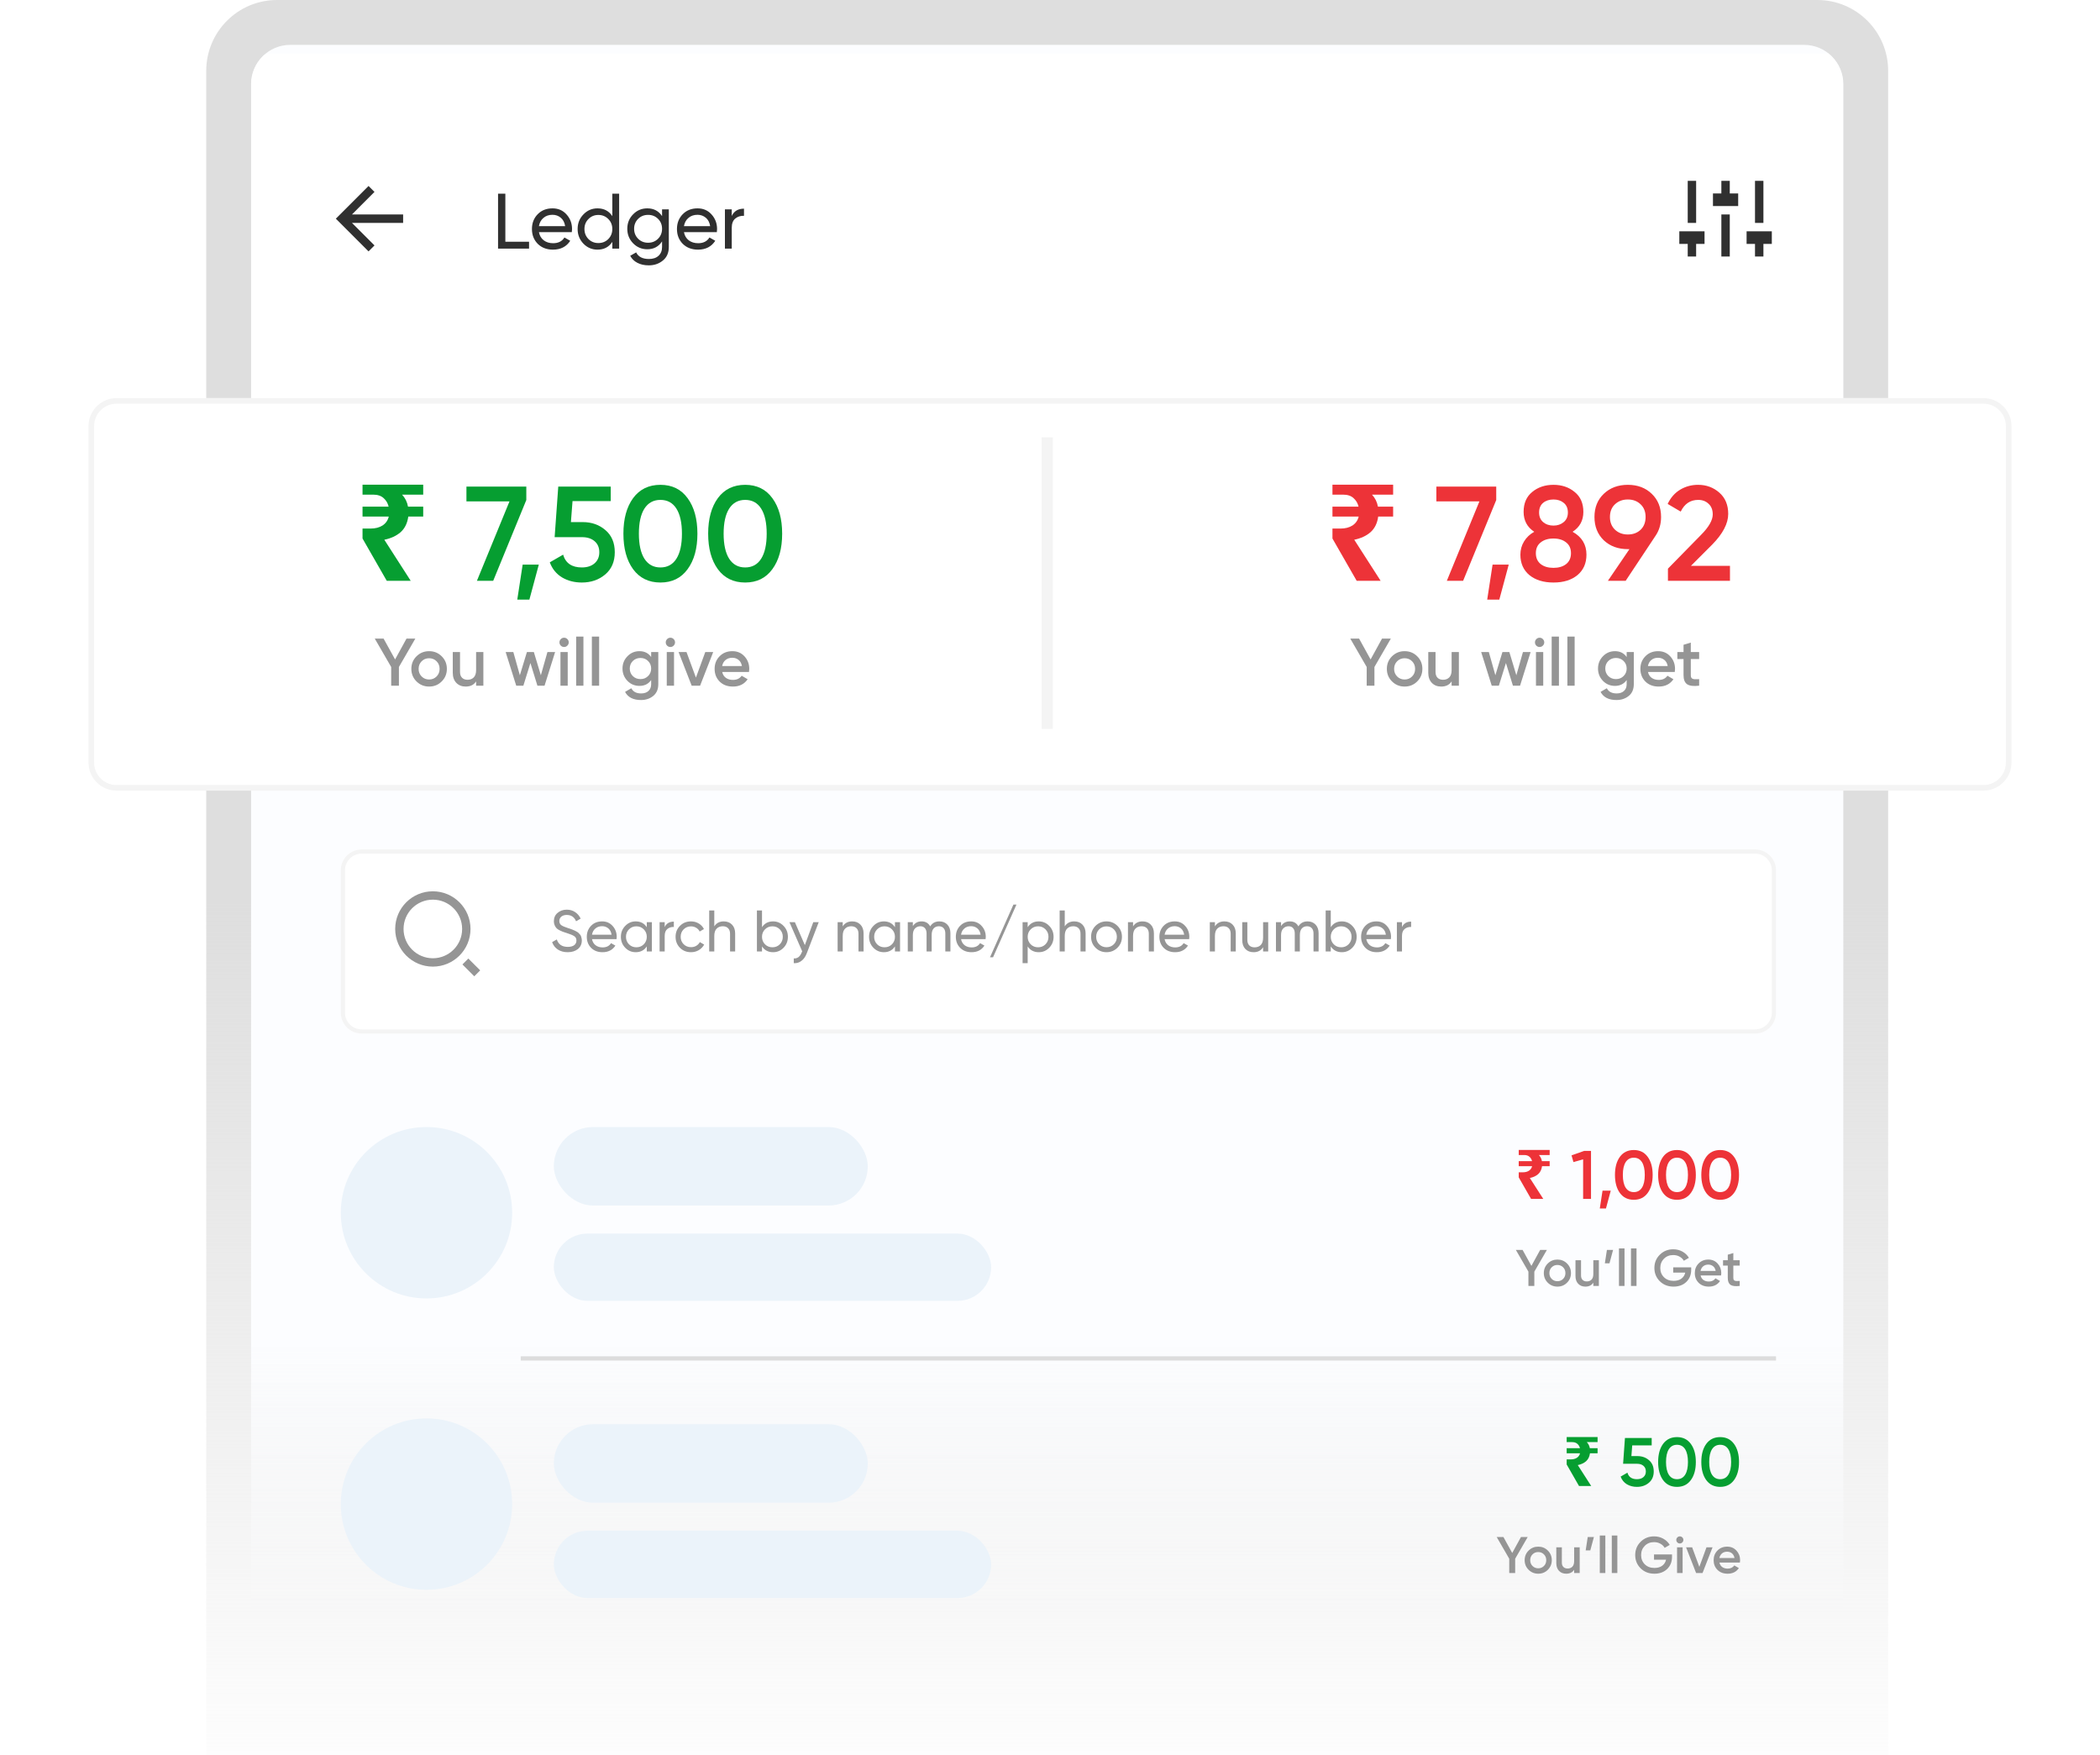 <svg width="365" height="305" viewBox="0 0 365 305" fill="none" xmlns="http://www.w3.org/2000/svg">
<path d="M35.847 12.309C35.847 5.511 41.358 0 48.155 0H315.87C322.668 0 328.179 5.511 328.179 12.309V305H35.847V12.309Z" fill="url(#paint0_linear_2954_1239)"/>
<g clip-path="url(#clip0_2954_1239)">
<path d="M43.642 14.617C43.642 10.849 46.696 7.795 50.463 7.795H313.562C317.33 7.795 320.383 10.849 320.383 14.617V280.639H43.642V14.617Z" fill="url(#paint1_linear_2954_1239)"/>
<g filter="url(#filter0_d_2954_1239)">
<path d="M59.233 149.802C59.233 147.794 60.861 146.166 62.87 146.166H305.054C307.062 146.166 308.69 147.794 308.69 149.802V174.53C308.69 176.538 307.062 178.166 305.054 178.166H62.87C60.861 178.166 59.233 176.538 59.233 174.53V149.802Z" fill="white"/>
<path d="M59.597 149.802C59.597 147.995 61.062 146.53 62.87 146.53H305.054C306.861 146.53 308.327 147.995 308.327 149.802V174.53C308.327 176.337 306.861 177.803 305.054 177.803H62.87C61.062 177.803 59.597 176.337 59.597 174.53V149.802Z" stroke="#F4F4F4" stroke-width="0.727"/>
</g>
<path d="M98.662 165.48C97.997 165.48 97.427 165.324 96.951 165.012C96.483 164.7 96.154 164.272 95.964 163.729L96.778 163.261C97.057 164.123 97.691 164.554 98.682 164.554C99.171 164.554 99.544 164.455 99.802 164.258C100.06 164.055 100.189 163.787 100.189 163.454C100.189 163.115 100.06 162.86 99.802 162.69C99.544 162.521 99.113 162.341 98.509 162.151C98.211 162.056 97.983 161.981 97.827 161.927C97.671 161.866 97.474 161.777 97.237 161.662C97.006 161.54 96.833 161.418 96.717 161.295C96.602 161.167 96.497 161 96.402 160.797C96.313 160.593 96.269 160.362 96.269 160.104C96.269 159.487 96.487 158.998 96.921 158.638C97.355 158.271 97.885 158.088 98.509 158.088C99.073 158.088 99.561 158.231 99.975 158.516C100.396 158.801 100.712 159.178 100.922 159.646L100.128 160.104C99.823 159.371 99.283 159.005 98.509 159.005C98.122 159.005 97.81 159.1 97.573 159.29C97.335 159.48 97.216 159.738 97.216 160.063C97.216 160.376 97.328 160.613 97.552 160.776C97.776 160.939 98.163 161.109 98.713 161.285C98.91 161.346 99.049 161.391 99.13 161.418C99.212 161.445 99.337 161.492 99.507 161.56C99.684 161.628 99.813 161.682 99.894 161.723C99.975 161.764 100.084 161.822 100.22 161.896C100.362 161.971 100.468 162.042 100.536 162.11C100.603 162.178 100.681 162.263 100.77 162.365C100.865 162.46 100.933 162.558 100.973 162.66C101.014 162.762 101.048 162.88 101.075 163.016C101.109 163.145 101.126 163.284 101.126 163.434C101.126 164.058 100.899 164.557 100.444 164.93C99.989 165.297 99.395 165.48 98.662 165.48ZM102.896 163.21C102.984 163.664 103.191 164.017 103.517 164.269C103.85 164.52 104.257 164.645 104.739 164.645C105.411 164.645 105.9 164.398 106.205 163.902L106.959 164.33C106.463 165.097 105.717 165.48 104.719 165.48C103.911 165.48 103.252 165.229 102.743 164.727C102.241 164.218 101.99 163.576 101.99 162.802C101.99 162.035 102.238 161.397 102.733 160.888C103.229 160.379 103.87 160.125 104.658 160.125C105.404 160.125 106.012 160.389 106.48 160.919C106.955 161.441 107.193 162.073 107.193 162.813C107.193 162.942 107.183 163.074 107.162 163.21H102.896ZM104.658 160.959C104.182 160.959 103.789 161.095 103.476 161.367C103.164 161.632 102.971 161.988 102.896 162.436H106.297C106.222 161.954 106.032 161.587 105.727 161.336C105.421 161.085 105.065 160.959 104.658 160.959ZM112.417 160.257H113.302V165.348H112.417V164.472C111.975 165.144 111.334 165.48 110.492 165.48C109.779 165.48 109.172 165.222 108.67 164.706C108.167 164.184 107.916 163.549 107.916 162.802C107.916 162.056 108.167 161.424 108.67 160.909C109.172 160.386 109.779 160.125 110.492 160.125C111.334 160.125 111.975 160.461 112.417 161.133V160.257ZM110.604 164.625C111.12 164.625 111.551 164.452 111.897 164.106C112.243 163.753 112.417 163.318 112.417 162.802C112.417 162.287 112.243 161.856 111.897 161.509C111.551 161.156 111.12 160.98 110.604 160.98C110.095 160.98 109.667 161.156 109.321 161.509C108.975 161.856 108.802 162.287 108.802 162.802C108.802 163.318 108.975 163.753 109.321 164.106C109.667 164.452 110.095 164.625 110.604 164.625ZM115.53 161.112C115.822 160.481 116.352 160.165 117.119 160.165V161.092C116.684 161.071 116.311 161.187 115.999 161.438C115.686 161.689 115.53 162.093 115.53 162.65V165.348H114.644V160.257H115.53V161.112ZM120.1 165.48C119.333 165.48 118.695 165.226 118.186 164.717C117.676 164.201 117.422 163.563 117.422 162.802C117.422 162.042 117.676 161.408 118.186 160.898C118.695 160.383 119.333 160.125 120.1 160.125C120.602 160.125 121.053 160.247 121.454 160.491C121.854 160.729 122.153 161.051 122.35 161.458L121.607 161.886C121.478 161.615 121.277 161.397 121.006 161.234C120.741 161.071 120.439 160.99 120.1 160.99C119.591 160.99 119.163 161.163 118.817 161.509C118.477 161.856 118.308 162.287 118.308 162.802C118.308 163.312 118.477 163.739 118.817 164.085C119.163 164.432 119.591 164.605 120.1 164.605C120.439 164.605 120.745 164.527 121.016 164.37C121.288 164.208 121.495 163.99 121.637 163.719L122.391 164.157C122.173 164.557 121.861 164.88 121.454 165.124C121.047 165.361 120.595 165.48 120.1 165.48ZM125.801 160.125C126.398 160.125 126.876 160.315 127.236 160.695C127.596 161.068 127.776 161.577 127.776 162.222V165.348H126.89V162.273C126.89 161.859 126.778 161.54 126.554 161.316C126.33 161.085 126.021 160.97 125.627 160.97C125.186 160.97 124.83 161.109 124.558 161.387C124.287 161.659 124.151 162.08 124.151 162.65V165.348H123.265V158.221H124.151V160.99C124.511 160.413 125.061 160.125 125.801 160.125ZM134.368 160.125C135.081 160.125 135.688 160.386 136.191 160.909C136.693 161.424 136.944 162.056 136.944 162.802C136.944 163.549 136.693 164.184 136.191 164.706C135.688 165.222 135.081 165.48 134.368 165.48C133.526 165.48 132.885 165.144 132.444 164.472V165.348H131.558V158.221H132.444V161.133C132.885 160.461 133.526 160.125 134.368 160.125ZM134.256 164.625C134.765 164.625 135.193 164.452 135.539 164.106C135.885 163.753 136.058 163.318 136.058 162.802C136.058 162.287 135.885 161.856 135.539 161.509C135.193 161.156 134.765 160.98 134.256 160.98C133.74 160.98 133.309 161.156 132.963 161.509C132.617 161.856 132.444 162.287 132.444 162.802C132.444 163.318 132.617 163.753 132.963 164.106C133.309 164.452 133.74 164.625 134.256 164.625ZM141.356 160.257H142.303L140.226 165.664C140.008 166.241 139.703 166.678 139.309 166.977C138.922 167.282 138.474 167.418 137.965 167.384V166.56C138.59 166.607 139.048 166.261 139.34 165.521L139.431 165.328L137.212 160.257H138.159L139.89 164.248L141.356 160.257ZM148.123 160.125C148.721 160.125 149.199 160.315 149.559 160.695C149.919 161.068 150.099 161.577 150.099 162.222V165.348H149.213V162.273C149.213 161.859 149.101 161.54 148.877 161.316C148.653 161.085 148.344 160.97 147.95 160.97C147.509 160.97 147.153 161.109 146.881 161.387C146.61 161.659 146.474 162.08 146.474 162.65V165.348H145.588V160.257H146.474V160.99C146.834 160.413 147.383 160.125 148.123 160.125ZM155.55 160.257H156.436V165.348H155.55V164.472C155.109 165.144 154.468 165.48 153.626 165.48C152.913 165.48 152.306 165.222 151.804 164.706C151.301 164.184 151.05 163.549 151.05 162.802C151.05 162.056 151.301 161.424 151.804 160.909C152.306 160.386 152.913 160.125 153.626 160.125C154.468 160.125 155.109 160.461 155.55 161.133V160.257ZM153.738 164.625C154.254 164.625 154.685 164.452 155.031 164.106C155.377 163.753 155.55 163.318 155.55 162.802C155.55 162.287 155.377 161.856 155.031 161.509C154.685 161.156 154.254 160.98 153.738 160.98C153.229 160.98 152.801 161.156 152.455 161.509C152.109 161.856 151.936 162.287 151.936 162.802C151.936 163.318 152.109 163.753 152.455 164.106C152.801 164.452 153.229 164.625 153.738 164.625ZM163.277 160.125C163.847 160.125 164.308 160.311 164.661 160.685C165.014 161.051 165.191 161.55 165.191 162.181V165.348H164.305V162.212C164.305 161.818 164.203 161.513 164 161.295C163.796 161.078 163.524 160.97 163.185 160.97C162.805 160.97 162.499 161.099 162.269 161.357C162.045 161.608 161.933 161.995 161.933 162.517V165.348H161.047V162.212C161.047 161.818 160.948 161.513 160.752 161.295C160.561 161.078 160.3 160.97 159.968 160.97C159.594 160.97 159.282 161.099 159.031 161.357C158.786 161.615 158.664 162.001 158.664 162.517V165.348H157.778V160.257H158.664V160.939C159.01 160.396 159.516 160.125 160.181 160.125C160.867 160.125 161.366 160.413 161.678 160.99C162.031 160.413 162.564 160.125 163.277 160.125ZM167.04 163.21C167.128 163.664 167.335 164.017 167.661 164.269C167.994 164.52 168.401 164.645 168.883 164.645C169.555 164.645 170.044 164.398 170.349 163.902L171.103 164.33C170.607 165.097 169.861 165.48 168.863 165.48C168.055 165.48 167.397 165.229 166.887 164.727C166.385 164.218 166.134 163.576 166.134 162.802C166.134 162.035 166.382 161.397 166.877 160.888C167.373 160.379 168.014 160.125 168.802 160.125C169.548 160.125 170.156 160.389 170.624 160.919C171.099 161.441 171.337 162.073 171.337 162.813C171.337 162.942 171.327 163.074 171.306 163.21H167.04ZM168.802 160.959C168.327 160.959 167.933 161.095 167.621 161.367C167.308 161.632 167.115 161.988 167.04 162.436H170.441C170.366 161.954 170.176 161.587 169.871 161.336C169.565 161.085 169.209 160.959 168.802 160.959ZM172.6 166.366H172.07L176.143 157.202H176.672L172.6 166.366ZM180.545 160.125C181.257 160.125 181.865 160.386 182.367 160.909C182.87 161.424 183.121 162.056 183.121 162.802C183.121 163.549 182.87 164.184 182.367 164.706C181.865 165.222 181.257 165.48 180.545 165.48C179.703 165.48 179.062 165.144 178.62 164.472V167.384H177.735V160.257H178.62V161.133C179.062 160.461 179.703 160.125 180.545 160.125ZM180.433 164.625C180.942 164.625 181.369 164.452 181.716 164.106C182.062 163.753 182.235 163.318 182.235 162.802C182.235 162.287 182.062 161.856 181.716 161.509C181.369 161.156 180.942 160.98 180.433 160.98C179.917 160.98 179.486 161.156 179.14 161.509C178.793 161.856 178.62 162.287 178.62 162.802C178.62 163.318 178.793 163.753 179.14 164.106C179.486 164.452 179.917 164.625 180.433 164.625ZM186.713 160.125C187.31 160.125 187.789 160.315 188.149 160.695C188.508 161.068 188.688 161.577 188.688 162.222V165.348H187.803V162.273C187.803 161.859 187.691 161.54 187.467 161.316C187.243 161.085 186.934 160.97 186.54 160.97C186.099 160.97 185.742 161.109 185.471 161.387C185.199 161.659 185.064 162.08 185.064 162.65V165.348H184.178V158.221H185.064V160.99C185.423 160.413 185.973 160.125 186.713 160.125ZM194.222 164.706C193.699 165.222 193.064 165.48 192.318 165.48C191.571 165.48 190.936 165.222 190.414 164.706C189.898 164.191 189.64 163.556 189.64 162.802C189.64 162.049 189.898 161.414 190.414 160.898C190.936 160.383 191.571 160.125 192.318 160.125C193.064 160.125 193.699 160.383 194.222 160.898C194.744 161.414 195.006 162.049 195.006 162.802C195.006 163.556 194.744 164.191 194.222 164.706ZM192.318 164.615C192.827 164.615 193.254 164.442 193.601 164.096C193.947 163.749 194.12 163.318 194.12 162.802C194.12 162.287 193.947 161.856 193.601 161.509C193.254 161.163 192.827 160.99 192.318 160.99C191.815 160.99 191.391 161.163 191.045 161.509C190.699 161.856 190.526 162.287 190.526 162.802C190.526 163.318 190.699 163.749 191.045 164.096C191.391 164.442 191.815 164.615 192.318 164.615ZM198.585 160.125C199.183 160.125 199.661 160.315 200.021 160.695C200.381 161.068 200.561 161.577 200.561 162.222V165.348H199.675V162.273C199.675 161.859 199.563 161.54 199.339 161.316C199.115 161.085 198.806 160.97 198.412 160.97C197.971 160.97 197.615 161.109 197.343 161.387C197.072 161.659 196.936 162.08 196.936 162.65V165.348H196.05V160.257H196.936V160.99C197.296 160.413 197.845 160.125 198.585 160.125ZM202.418 163.21C202.507 163.664 202.714 164.017 203.039 164.269C203.372 164.52 203.779 164.645 204.261 164.645C204.933 164.645 205.422 164.398 205.727 163.902L206.481 164.33C205.985 165.097 205.239 165.48 204.241 165.48C203.433 165.48 202.775 165.229 202.266 164.727C201.763 164.218 201.512 163.576 201.512 162.802C201.512 162.035 201.76 161.397 202.255 160.888C202.751 160.379 203.392 160.125 204.18 160.125C204.927 160.125 205.534 160.389 206.002 160.919C206.478 161.441 206.715 162.073 206.715 162.813C206.715 162.942 206.705 163.074 206.685 163.21H202.418ZM204.18 160.959C203.705 160.959 203.311 161.095 202.999 161.367C202.686 161.632 202.493 161.988 202.418 162.436H205.819C205.744 161.954 205.554 161.587 205.249 161.336C204.943 161.085 204.587 160.959 204.18 160.959ZM212.814 160.125C213.412 160.125 213.89 160.315 214.25 160.695C214.61 161.068 214.789 161.577 214.789 162.222V165.348H213.904V162.273C213.904 161.859 213.792 161.54 213.568 161.316C213.344 161.085 213.035 160.97 212.641 160.97C212.2 160.97 211.843 161.109 211.572 161.387C211.3 161.659 211.165 162.08 211.165 162.65V165.348H210.279V160.257H211.165V160.99C211.524 160.413 212.074 160.125 212.814 160.125ZM219.539 160.257H220.425V165.348H219.539V164.615C219.179 165.192 218.629 165.48 217.889 165.48C217.292 165.48 216.813 165.294 216.454 164.92C216.094 164.54 215.914 164.028 215.914 163.383V160.257H216.8V163.332C216.8 163.746 216.912 164.068 217.136 164.299C217.36 164.523 217.669 164.635 218.062 164.635C218.504 164.635 218.86 164.499 219.132 164.228C219.403 163.95 219.539 163.525 219.539 162.955V160.257ZM227.272 160.125C227.842 160.125 228.303 160.311 228.656 160.685C229.009 161.051 229.186 161.55 229.186 162.181V165.348H228.3V162.212C228.3 161.818 228.198 161.513 227.994 161.295C227.791 161.078 227.519 160.97 227.18 160.97C226.8 160.97 226.494 161.099 226.264 161.357C226.04 161.608 225.928 161.995 225.928 162.517V165.348H225.042V162.212C225.042 161.818 224.943 161.513 224.746 161.295C224.556 161.078 224.295 160.97 223.962 160.97C223.589 160.97 223.277 161.099 223.026 161.357C222.781 161.615 222.659 162.001 222.659 162.517V165.348H221.773V160.257H222.659V160.939C223.005 160.396 223.511 160.125 224.176 160.125C224.862 160.125 225.361 160.413 225.673 160.99C226.026 160.413 226.559 160.125 227.272 160.125ZM233.224 160.125C233.937 160.125 234.544 160.386 235.047 160.909C235.549 161.424 235.8 162.056 235.8 162.802C235.8 163.549 235.549 164.184 235.047 164.706C234.544 165.222 233.937 165.48 233.224 165.48C232.383 165.48 231.741 165.144 231.3 164.472V165.348H230.414V158.221H231.3V161.133C231.741 160.461 232.383 160.125 233.224 160.125ZM233.112 164.625C233.621 164.625 234.049 164.452 234.395 164.106C234.741 163.753 234.914 163.318 234.914 162.802C234.914 162.287 234.741 161.856 234.395 161.509C234.049 161.156 233.621 160.98 233.112 160.98C232.596 160.98 232.165 161.156 231.819 161.509C231.473 161.856 231.3 162.287 231.3 162.802C231.3 163.318 231.473 163.753 231.819 164.106C232.165 164.452 232.596 164.625 233.112 164.625ZM237.478 163.21C237.567 163.664 237.774 164.017 238.099 164.269C238.432 164.52 238.839 164.645 239.321 164.645C239.993 164.645 240.482 164.398 240.787 163.902L241.541 164.33C241.045 165.097 240.299 165.48 239.301 165.48C238.493 165.48 237.835 165.229 237.326 164.727C236.823 164.218 236.572 163.576 236.572 162.802C236.572 162.035 236.82 161.397 237.315 160.888C237.811 160.379 238.452 160.125 239.24 160.125C239.986 160.125 240.594 160.389 241.062 160.919C241.538 161.441 241.775 162.073 241.775 162.813C241.775 162.942 241.765 163.074 241.745 163.21H237.478ZM239.24 160.959C238.765 160.959 238.371 161.095 238.059 161.367C237.746 161.632 237.553 161.988 237.478 162.436H240.879C240.804 161.954 240.614 161.587 240.309 161.336C240.003 161.085 239.647 160.959 239.24 160.959ZM243.679 161.112C243.971 160.481 244.501 160.165 245.268 160.165V161.092C244.833 161.071 244.46 161.187 244.148 161.438C243.835 161.689 243.679 162.093 243.679 162.65V165.348H242.793V160.257H243.679V161.112Z" fill="#959595"/>
<g clip-path="url(#clip1_2954_1239)">
<path d="M75.233 154.894C78.847 154.894 81.779 157.826 81.779 161.439C81.779 165.052 78.847 167.985 75.233 167.985C71.62 167.985 68.688 165.052 68.688 161.439C68.688 157.826 71.62 154.894 75.233 154.894ZM75.233 166.53C78.046 166.53 80.324 164.251 80.324 161.439C80.324 158.626 78.046 156.348 75.233 156.348C72.42 156.348 70.142 158.626 70.142 161.439C70.142 164.251 72.42 166.53 75.233 166.53ZM81.404 166.582L83.462 168.638L82.433 169.668L80.376 167.61L81.404 166.582Z" fill="#959595"/>
</g>
<circle cx="74.126" cy="261.392" r="14.893" fill="#EBF3FA"/>
<path d="M90.508 236.073H308.69" stroke="#DDDDDD" stroke-width="0.745"/>
<path d="M265.529 267.115L263.349 270.886V273.37H262.321V270.886L260.141 267.115H261.311L262.839 269.885L264.358 267.115H265.529ZM267.358 273.487C266.703 273.487 266.146 273.26 265.687 272.807C265.228 272.355 264.999 271.798 264.999 271.136C264.999 270.475 265.228 269.918 265.687 269.465C266.146 269.013 266.703 268.786 267.358 268.786C268.019 268.786 268.576 269.013 269.029 269.465C269.488 269.918 269.717 270.475 269.717 271.136C269.717 271.798 269.488 272.355 269.029 272.807C268.576 273.26 268.019 273.487 267.358 273.487ZM266.366 272.146C266.634 272.414 266.965 272.548 267.358 272.548C267.751 272.548 268.082 272.414 268.35 272.146C268.618 271.878 268.752 271.542 268.752 271.136C268.752 270.731 268.618 270.395 268.35 270.127C268.082 269.859 267.751 269.725 267.358 269.725C266.965 269.725 266.634 269.859 266.366 270.127C266.098 270.395 265.964 270.731 265.964 271.136C265.964 271.542 266.098 271.878 266.366 272.146ZM273.601 268.902H274.566V273.37H273.601V272.798C273.309 273.257 272.847 273.487 272.216 273.487C271.704 273.487 271.29 273.323 270.974 272.995C270.658 272.667 270.5 272.218 270.5 271.646V268.902H271.465V271.547C271.465 271.881 271.555 272.137 271.733 272.316C271.912 272.495 272.156 272.584 272.466 272.584C272.806 272.584 273.08 272.48 273.288 272.271C273.497 272.057 273.601 271.732 273.601 271.297V268.902ZM277.035 267.115L276.409 269.439H275.605L275.963 267.115H277.035ZM278.059 273.37V266.847H279.024V273.37H278.059ZM280.145 273.37V266.847H281.11V273.37H280.145ZM290.612 270.136V270.565C290.612 271.422 290.329 272.125 289.763 272.673C289.198 273.215 288.459 273.487 287.547 273.487C286.582 273.487 285.784 273.174 285.153 272.548C284.527 271.923 284.214 271.154 284.214 270.243C284.214 269.337 284.527 268.572 285.153 267.946C285.784 267.315 286.564 266.999 287.494 266.999C288.078 266.999 288.611 267.133 289.093 267.401C289.576 267.669 289.951 268.03 290.219 268.482L289.335 268.992C289.168 268.694 288.92 268.456 288.593 268.277C288.265 268.092 287.899 268 287.494 268C286.838 268 286.299 268.214 285.876 268.643C285.453 269.072 285.242 269.608 285.242 270.252C285.242 270.895 285.453 271.428 285.876 271.851C286.305 272.274 286.865 272.486 287.556 272.486C288.11 272.486 288.56 272.358 288.906 272.101C289.257 271.839 289.48 271.491 289.576 271.056H287.485V270.136H290.612ZM292.401 268.054C292.282 268.173 292.139 268.232 291.972 268.232C291.805 268.232 291.659 268.173 291.534 268.054C291.415 267.928 291.355 267.783 291.355 267.616C291.355 267.449 291.415 267.306 291.534 267.187C291.653 267.062 291.799 266.999 291.972 266.999C292.145 266.999 292.29 267.062 292.41 267.187C292.529 267.306 292.588 267.449 292.588 267.616C292.588 267.783 292.526 267.928 292.401 268.054ZM291.489 273.37V268.902H292.454V273.37H291.489ZM296.604 268.902H297.658L295.916 273.37H294.799L293.057 268.902H294.111L295.362 272.298L296.604 268.902ZM298.855 271.547C298.926 271.887 299.09 272.149 299.346 272.334C299.602 272.513 299.915 272.602 300.284 272.602C300.797 272.602 301.181 272.417 301.437 272.048L302.232 272.513C301.791 273.162 301.139 273.487 300.275 273.487C299.549 273.487 298.962 273.266 298.515 272.825C298.068 272.378 297.845 271.816 297.845 271.136C297.845 270.469 298.065 269.912 298.506 269.465C298.947 269.013 299.513 268.786 300.204 268.786C300.859 268.786 301.395 269.016 301.812 269.474C302.235 269.933 302.447 270.49 302.447 271.145C302.447 271.247 302.435 271.381 302.411 271.547H298.855ZM298.846 270.761H301.473C301.407 270.398 301.255 270.124 301.017 269.939C300.785 269.754 300.511 269.662 300.195 269.662C299.838 269.662 299.54 269.76 299.301 269.957C299.063 270.153 298.911 270.422 298.846 270.761Z" fill="#959595"/>
<path d="M274.447 258.243L272.302 254.502V253.621H273.017C273.438 253.621 273.791 253.529 274.077 253.347C274.363 253.156 274.546 252.894 274.625 252.56H272.302V251.679H274.613C274.542 251.377 274.395 251.127 274.173 250.928C273.95 250.721 273.64 250.618 273.243 250.618H272.302V249.737H277.675V250.618H275.805C276.083 250.92 276.258 251.274 276.329 251.679H277.675V252.56H276.353C276.273 253.148 276.047 253.609 275.674 253.942C275.3 254.268 274.82 254.49 274.232 254.61L276.567 258.243H274.447ZM284.601 253.049C285.395 253.049 286.066 253.287 286.614 253.764C287.162 254.232 287.436 254.884 287.436 255.718C287.436 256.552 287.154 257.207 286.59 257.683C286.027 258.16 285.336 258.398 284.517 258.398C283.858 258.398 283.274 258.247 282.766 257.946C282.258 257.636 281.896 257.191 281.682 256.611L282.861 255.932C283.084 256.687 283.636 257.064 284.517 257.064C284.986 257.064 285.359 256.945 285.637 256.706C285.923 256.46 286.066 256.131 286.066 255.718C286.066 255.305 285.927 254.979 285.649 254.741C285.371 254.502 285.002 254.383 284.541 254.383H282.111L282.432 249.903H287.079V251.19H283.695L283.552 253.049H284.601ZM293.883 257.219C293.311 258.005 292.509 258.398 291.477 258.398C290.444 258.398 289.638 258.005 289.058 257.219C288.486 256.432 288.2 255.384 288.2 254.073C288.2 252.763 288.486 251.714 289.058 250.928C289.638 250.142 290.444 249.748 291.477 249.748C292.509 249.748 293.311 250.142 293.883 250.928C294.463 251.714 294.753 252.763 294.753 254.073C294.753 255.384 294.463 256.432 293.883 257.219ZM291.477 257.064C292.096 257.064 292.569 256.806 292.894 256.289C293.22 255.773 293.383 255.034 293.383 254.073C293.383 253.112 293.22 252.374 292.894 251.857C292.569 251.341 292.096 251.083 291.477 251.083C290.865 251.083 290.392 251.341 290.059 251.857C289.733 252.374 289.57 253.112 289.57 254.073C289.57 255.034 289.733 255.773 290.059 256.289C290.392 256.806 290.865 257.064 291.477 257.064ZM301.388 257.219C300.816 258.005 300.014 258.398 298.981 258.398C297.949 258.398 297.143 258.005 296.563 257.219C295.991 256.432 295.705 255.384 295.705 254.073C295.705 252.763 295.991 251.714 296.563 250.928C297.143 250.142 297.949 249.748 298.981 249.748C300.014 249.748 300.816 250.142 301.388 250.928C301.968 251.714 302.258 252.763 302.258 254.073C302.258 255.384 301.968 256.432 301.388 257.219ZM298.981 257.064C299.601 257.064 300.073 256.806 300.399 256.289C300.725 255.773 300.888 255.034 300.888 254.073C300.888 253.112 300.725 252.374 300.399 251.857C300.073 251.341 299.601 251.083 298.981 251.083C298.37 251.083 297.897 251.341 297.564 251.857C297.238 252.374 297.075 253.112 297.075 254.073C297.075 255.034 297.238 255.773 297.564 256.289C297.897 256.806 298.37 257.064 298.981 257.064Z" fill="#069E31"/>
<circle cx="74.126" cy="210.755" r="14.893" fill="#EBF3FA"/>
<path d="M268.862 217.223L266.682 220.994V223.479H265.654V220.994L263.474 217.223H264.645L266.173 219.994L267.692 217.223H268.862ZM270.691 223.595C270.036 223.595 269.479 223.368 269.02 222.916C268.562 222.463 268.332 221.906 268.332 221.245C268.332 220.583 268.562 220.026 269.02 219.574C269.479 219.121 270.036 218.894 270.691 218.894C271.353 218.894 271.91 219.121 272.362 219.574C272.821 220.026 273.05 220.583 273.05 221.245C273.05 221.906 272.821 222.463 272.362 222.916C271.91 223.368 271.353 223.595 270.691 223.595ZM269.699 222.254C269.968 222.522 270.298 222.656 270.691 222.656C271.085 222.656 271.415 222.522 271.683 222.254C271.951 221.986 272.085 221.65 272.085 221.245C272.085 220.839 271.951 220.503 271.683 220.235C271.415 219.967 271.085 219.833 270.691 219.833C270.298 219.833 269.968 219.967 269.699 220.235C269.431 220.503 269.297 220.839 269.297 221.245C269.297 221.65 269.431 221.986 269.699 222.254ZM276.934 219.011H277.899V223.479H276.934V222.907C276.642 223.365 276.181 223.595 275.549 223.595C275.037 223.595 274.623 223.431 274.307 223.103C273.992 222.776 273.834 222.326 273.834 221.754V219.011H274.799V221.656C274.799 221.989 274.888 222.245 275.067 222.424C275.246 222.603 275.49 222.692 275.8 222.692C276.139 222.692 276.413 222.588 276.622 222.379C276.83 222.165 276.934 221.84 276.934 221.405V219.011ZM280.368 217.223L279.743 219.547H278.939L279.296 217.223H280.368ZM281.393 223.479V216.955H282.358V223.479H281.393ZM283.478 223.479V216.955H284.443V223.479H283.478ZM293.946 220.244V220.673C293.946 221.531 293.663 222.233 293.097 222.782C292.531 223.324 291.792 223.595 290.881 223.595C289.916 223.595 289.117 223.282 288.486 222.656C287.86 222.031 287.548 221.262 287.548 220.351C287.548 219.446 287.86 218.68 288.486 218.055C289.117 217.423 289.898 217.107 290.827 217.107C291.411 217.107 291.944 217.241 292.427 217.509C292.909 217.777 293.284 218.138 293.553 218.591L292.668 219.1C292.501 218.802 292.254 218.564 291.926 218.385C291.599 218.2 291.232 218.108 290.827 218.108C290.172 218.108 289.633 218.323 289.21 218.751C288.787 219.18 288.575 219.717 288.575 220.36C288.575 221.003 288.787 221.536 289.21 221.959C289.639 222.382 290.199 222.594 290.89 222.594C291.444 222.594 291.893 222.466 292.239 222.21C292.59 221.948 292.814 221.599 292.909 221.164H290.818V220.244H293.946ZM295.582 221.656C295.654 221.995 295.817 222.257 296.074 222.442C296.33 222.621 296.643 222.71 297.012 222.71C297.524 222.71 297.908 222.525 298.165 222.156L298.96 222.621C298.519 223.27 297.867 223.595 297.003 223.595C296.276 223.595 295.689 223.374 295.243 222.933C294.796 222.487 294.572 221.924 294.572 221.245C294.572 220.577 294.793 220.02 295.234 219.574C295.674 219.121 296.24 218.894 296.931 218.894C297.587 218.894 298.123 219.124 298.54 219.583C298.963 220.041 299.174 220.598 299.174 221.254C299.174 221.355 299.162 221.489 299.139 221.656H295.582ZM295.573 220.869H298.2C298.135 220.506 297.983 220.232 297.745 220.047C297.512 219.863 297.238 219.77 296.922 219.77C296.565 219.77 296.267 219.868 296.029 220.065C295.791 220.262 295.639 220.53 295.573 220.869ZM302.377 219.94H301.269V222.085C301.269 222.269 301.311 222.403 301.394 222.487C301.477 222.564 301.6 222.609 301.76 222.621C301.927 222.627 302.133 222.624 302.377 222.612V223.479C301.638 223.568 301.108 223.505 300.786 223.291C300.465 223.07 300.304 222.668 300.304 222.085V219.94H299.482V219.011H300.304V218.046L301.269 217.76V219.011H302.377V219.94Z" fill="#959595"/>
<path d="M266.116 208.352L263.971 204.61V203.729H264.686C265.107 203.729 265.461 203.637 265.746 203.455C266.032 203.264 266.215 203.002 266.295 202.668H263.971V201.787H266.283C266.211 201.485 266.064 201.235 265.842 201.036C265.619 200.83 265.31 200.726 264.912 200.726H263.971V199.845H269.345V200.726H267.474C267.752 201.028 267.927 201.382 267.998 201.787H269.345V202.668H268.022C267.943 203.256 267.716 203.717 267.343 204.05C266.97 204.376 266.489 204.599 265.901 204.718L268.237 208.352H266.116ZM275.341 200.012H276.532V208.352H275.162V201.477L273.482 201.954L273.148 200.786L275.341 200.012ZM279.964 206.922L279.13 210.02H278.058L278.535 206.922H279.964ZM286.379 207.327C285.807 208.113 285.005 208.506 283.972 208.506C282.939 208.506 282.133 208.113 281.553 207.327C280.982 206.541 280.696 205.492 280.696 204.182C280.696 202.871 280.982 201.822 281.553 201.036C282.133 200.25 282.939 199.857 283.972 199.857C285.005 199.857 285.807 200.25 286.379 201.036C286.959 201.822 287.248 202.871 287.248 204.182C287.248 205.492 286.959 206.541 286.379 207.327ZM283.972 207.172C284.592 207.172 285.064 206.914 285.39 206.398C285.715 205.881 285.878 205.143 285.878 204.182C285.878 203.22 285.715 202.482 285.39 201.965C285.064 201.449 284.592 201.191 283.972 201.191C283.36 201.191 282.888 201.449 282.554 201.965C282.229 202.482 282.066 203.22 282.066 204.182C282.066 205.143 282.229 205.881 282.554 206.398C282.888 206.914 283.36 207.172 283.972 207.172ZM293.883 207.327C293.311 208.113 292.509 208.506 291.477 208.506C290.444 208.506 289.638 208.113 289.058 207.327C288.486 206.541 288.2 205.492 288.2 204.182C288.2 202.871 288.486 201.822 289.058 201.036C289.638 200.25 290.444 199.857 291.477 199.857C292.509 199.857 293.311 200.25 293.883 201.036C294.463 201.822 294.753 202.871 294.753 204.182C294.753 205.492 294.463 206.541 293.883 207.327ZM291.477 207.172C292.096 207.172 292.569 206.914 292.894 206.398C293.22 205.881 293.383 205.143 293.383 204.182C293.383 203.22 293.22 202.482 292.894 201.965C292.569 201.449 292.096 201.191 291.477 201.191C290.865 201.191 290.392 201.449 290.059 201.965C289.733 202.482 289.57 203.22 289.57 204.182C289.57 205.143 289.733 205.881 290.059 206.398C290.392 206.914 290.865 207.172 291.477 207.172ZM301.388 207.327C300.816 208.113 300.014 208.506 298.981 208.506C297.949 208.506 297.143 208.113 296.563 207.327C295.991 206.541 295.705 205.492 295.705 204.182C295.705 202.871 295.991 201.822 296.563 201.036C297.143 200.25 297.949 199.857 298.981 199.857C300.014 199.857 300.816 200.25 301.388 201.036C301.968 201.822 302.258 202.871 302.258 204.182C302.258 205.492 301.968 206.541 301.388 207.327ZM298.981 207.172C299.601 207.172 300.073 206.914 300.399 206.398C300.725 205.881 300.888 205.143 300.888 204.182C300.888 203.22 300.725 202.482 300.399 201.965C300.073 201.449 299.601 201.191 298.981 201.191C298.37 201.191 297.897 201.449 297.563 201.965C297.238 202.482 297.075 203.22 297.075 204.182C297.075 205.143 297.238 205.881 297.563 206.398C297.897 206.914 298.37 207.172 298.981 207.172Z" fill="#ED3338"/>
<rect x="96.262" y="214.377" width="76.006" height="11.693" rx="5.847" fill="#EBF3FA"/>
<rect x="96.262" y="266.022" width="76.006" height="11.693" rx="5.847" fill="#EBF3FA"/>
<rect x="96.262" y="195.863" width="54.569" height="13.642" rx="6.821" fill="#EBF3FA"/>
<rect x="96.262" y="247.508" width="54.569" height="13.642" rx="6.821" fill="#EBF3FA"/>
<g filter="url(#filter1_d_2954_1239)">
<path d="M43.642 11.485C43.642 9.447 45.294 7.795 47.332 7.795H317.668C319.706 7.795 321.358 9.447 321.358 11.485V77.189C321.358 79.227 319.706 80.879 317.668 80.879H47.332C45.294 80.879 43.642 79.227 43.642 77.189V11.485Z" fill="white"/>
</g>
<path d="M87.835 42.007H91.955V43.208H86.566V33.658H87.835V42.007ZM93.67 40.343C93.789 40.952 94.066 41.425 94.503 41.762C94.948 42.098 95.494 42.267 96.14 42.267C97.04 42.267 97.695 41.934 98.104 41.271L99.114 41.843C98.45 42.871 97.449 43.385 96.112 43.385C95.03 43.385 94.148 43.049 93.466 42.376C92.793 41.694 92.456 40.834 92.456 39.797C92.456 38.77 92.788 37.915 93.452 37.233C94.116 36.55 94.975 36.209 96.031 36.209C97.031 36.209 97.845 36.564 98.472 37.273C99.109 37.974 99.427 38.819 99.427 39.811C99.427 39.984 99.414 40.161 99.386 40.343H93.67ZM96.031 37.328C95.394 37.328 94.866 37.51 94.448 37.874C94.03 38.228 93.77 38.706 93.67 39.306H98.227C98.127 38.66 97.872 38.169 97.463 37.833C97.054 37.496 96.576 37.328 96.031 37.328ZM106.426 33.658H107.613V43.208H106.426V42.035C105.835 42.935 104.976 43.385 103.848 43.385C102.893 43.385 102.079 43.039 101.406 42.348C100.733 41.648 100.396 40.798 100.396 39.797C100.396 38.797 100.733 37.951 101.406 37.26C102.079 36.559 102.893 36.209 103.848 36.209C104.976 36.209 105.835 36.66 106.426 37.56V33.658ZM103.998 42.239C104.689 42.239 105.267 42.007 105.731 41.543C106.194 41.071 106.426 40.488 106.426 39.797C106.426 39.106 106.194 38.529 105.731 38.065C105.267 37.592 104.689 37.355 103.998 37.355C103.316 37.355 102.743 37.592 102.279 38.065C101.815 38.529 101.583 39.106 101.583 39.797C101.583 40.488 101.815 41.071 102.279 41.543C102.743 42.007 103.316 42.239 103.998 42.239ZM115.073 36.387H116.246V42.921C116.246 43.931 115.905 44.713 115.223 45.268C114.541 45.832 113.722 46.114 112.767 46.114C112.003 46.114 111.344 45.968 110.789 45.677C110.234 45.395 109.816 44.986 109.534 44.449L110.571 43.863C110.944 44.627 111.685 45.008 112.795 45.008C113.504 45.008 114.059 44.822 114.459 44.449C114.868 44.076 115.073 43.567 115.073 42.921V41.953C114.473 42.862 113.618 43.317 112.508 43.317C111.535 43.317 110.712 42.971 110.039 42.28C109.366 41.589 109.029 40.748 109.029 39.756C109.029 38.765 109.366 37.928 110.039 37.246C110.712 36.555 111.535 36.209 112.508 36.209C113.627 36.209 114.482 36.66 115.073 37.56V36.387ZM110.912 41.489C111.376 41.953 111.953 42.185 112.645 42.185C113.336 42.185 113.913 41.953 114.377 41.489C114.841 41.025 115.073 40.447 115.073 39.756C115.073 39.074 114.841 38.501 114.377 38.037C113.913 37.574 113.336 37.342 112.645 37.342C111.953 37.342 111.376 37.574 110.912 38.037C110.448 38.501 110.216 39.074 110.216 39.756C110.216 40.447 110.448 41.025 110.912 41.489ZM118.876 40.343C118.995 40.952 119.272 41.425 119.709 41.762C120.154 42.098 120.7 42.267 121.346 42.267C122.246 42.267 122.901 41.934 123.31 41.271L124.32 41.843C123.656 42.871 122.655 43.385 121.318 43.385C120.236 43.385 119.354 43.049 118.672 42.376C117.999 41.694 117.662 40.834 117.662 39.797C117.662 38.77 117.994 37.915 118.658 37.233C119.322 36.55 120.182 36.209 121.237 36.209C122.237 36.209 123.051 36.564 123.679 37.273C124.315 37.974 124.633 38.819 124.633 39.811C124.633 39.984 124.62 40.161 124.593 40.343H118.876ZM121.237 37.328C120.6 37.328 120.072 37.51 119.654 37.874C119.236 38.228 118.977 38.706 118.876 39.306H123.433C123.333 38.66 123.078 38.169 122.669 37.833C122.26 37.496 121.782 37.328 121.237 37.328ZM127.185 37.533C127.576 36.687 128.285 36.264 129.313 36.264V37.505C128.731 37.478 128.231 37.633 127.812 37.969C127.394 38.306 127.185 38.847 127.185 39.593V43.208H125.998V36.387H127.185V37.533Z" fill="#303030"/>
<g clip-path="url(#clip2_2954_1239)">
<path d="M306.498 42.388V44.581H305.036V42.388H303.574V40.196H307.959V42.388H306.498ZM294.804 42.388V44.581H293.343V42.388H291.881V40.196H296.266V42.388H294.804ZM299.189 33.618V31.426H300.651V33.618H302.113V35.811H297.728V33.618H299.189ZM299.189 37.272H300.651V44.581H299.189V37.272ZM293.343 38.734V31.426H294.804V38.734H293.343ZM305.036 38.734V31.426H306.498V38.734H305.036Z" fill="#303030"/>
</g>
<g clip-path="url(#clip3_2954_1239)">
<path d="M61.171 37.272H70.067V38.734H61.171L65.091 42.654L64.058 43.688L58.373 38.003L64.058 32.319L65.091 33.352L61.171 37.272Z" fill="#303030"/>
</g>
</g>
<g filter="url(#filter2_d_2954_1239)">
<path d="M15.383 72.109C15.383 69.418 17.565 67.236 20.256 67.236H344.744C347.435 67.236 349.617 69.418 349.617 72.109V130.575C349.617 133.266 347.435 135.447 344.744 135.447H20.256C17.565 135.447 15.383 133.266 15.383 130.575V72.109Z" fill="white"/>
<path d="M15.871 72.109C15.871 69.687 17.834 67.724 20.256 67.724H344.744C347.166 67.724 349.129 69.687 349.129 72.109V130.575C349.129 132.997 347.166 134.96 344.744 134.96H20.256C17.834 134.96 15.871 132.997 15.871 130.575V72.109Z" stroke="#F4F4F4" stroke-width="0.974"/>
</g>
<path d="M182.013 76.006L182.013 126.677" stroke="#F4F4F4" stroke-width="1.949"/>
<path d="M72.189 110.978L69.336 115.912V119.163H67.992V115.912L65.138 110.978H66.67L68.67 114.602L70.657 110.978H72.189ZM74.583 119.315C73.725 119.315 72.996 119.019 72.396 118.426C71.796 117.834 71.496 117.105 71.496 116.24C71.496 115.374 71.796 114.645 72.396 114.053C72.996 113.46 73.725 113.164 74.583 113.164C75.448 113.164 76.177 113.46 76.769 114.053C77.37 114.645 77.67 115.374 77.67 116.24C77.67 117.105 77.37 117.834 76.769 118.426C76.177 119.019 75.448 119.315 74.583 119.315ZM73.285 117.561C73.635 117.912 74.068 118.087 74.583 118.087C75.097 118.087 75.53 117.912 75.881 117.561C76.231 117.21 76.407 116.77 76.407 116.24C76.407 115.709 76.231 115.269 75.881 114.918C75.53 114.567 75.097 114.392 74.583 114.392C74.068 114.392 73.635 114.567 73.285 114.918C72.934 115.269 72.758 115.709 72.758 116.24C72.758 116.77 72.934 117.21 73.285 117.561ZM82.752 113.316H84.015V119.163H82.752V118.414C82.37 119.015 81.766 119.315 80.94 119.315C80.269 119.315 79.728 119.1 79.314 118.672C78.901 118.243 78.695 117.654 78.695 116.906V113.316H79.957V116.777C79.957 117.214 80.075 117.549 80.308 117.783C80.542 118.017 80.862 118.134 81.267 118.134C81.712 118.134 82.07 117.997 82.343 117.725C82.616 117.444 82.752 117.019 82.752 116.45V113.316ZM95.15 113.316H96.484L94.648 119.163H93.408L92.192 115.222L90.964 119.163H89.725L87.889 113.316H89.222L90.356 117.35L91.584 113.316H92.788L94.005 117.35L95.15 113.316ZM98.606 112.205C98.45 112.361 98.263 112.439 98.045 112.439C97.827 112.439 97.636 112.361 97.472 112.205C97.316 112.042 97.238 111.851 97.238 111.632C97.238 111.414 97.316 111.227 97.472 111.071C97.628 110.907 97.819 110.826 98.045 110.826C98.271 110.826 98.462 110.907 98.618 111.071C98.774 111.227 98.852 111.414 98.852 111.632C98.852 111.851 98.77 112.042 98.606 112.205ZM97.413 119.163V113.316H98.676V119.163H97.413ZM100.143 119.163V110.627H101.406V119.163H100.143ZM102.872 119.163V110.627H104.135V119.163H102.872ZM113.178 113.316H114.418V118.894C114.418 119.783 114.126 120.465 113.541 120.94C112.956 121.416 112.247 121.654 111.413 121.654C110.064 121.654 109.14 121.182 108.641 120.239L109.729 119.607C110.033 120.207 110.602 120.508 111.436 120.508C111.982 120.508 112.407 120.363 112.711 120.075C113.022 119.794 113.178 119.401 113.178 118.894V118.181C112.703 118.859 112.025 119.198 111.144 119.198C110.317 119.198 109.62 118.906 109.051 118.321C108.482 117.728 108.197 117.015 108.197 116.181C108.197 115.347 108.482 114.638 109.051 114.053C109.62 113.46 110.317 113.164 111.144 113.164C112.025 113.164 112.703 113.503 113.178 114.181V113.316ZM109.986 117.491C110.345 117.841 110.789 118.017 111.319 118.017C111.849 118.017 112.29 117.841 112.64 117.491C112.999 117.14 113.178 116.703 113.178 116.181C113.178 115.659 112.999 115.222 112.64 114.871C112.29 114.521 111.849 114.345 111.319 114.345C110.789 114.345 110.345 114.521 109.986 114.871C109.635 115.222 109.46 115.659 109.46 116.181C109.46 116.703 109.635 117.14 109.986 117.491ZM117.083 112.205C116.927 112.361 116.74 112.439 116.521 112.439C116.303 112.439 116.112 112.361 115.948 112.205C115.792 112.042 115.714 111.851 115.714 111.632C115.714 111.414 115.792 111.227 115.948 111.071C116.104 110.907 116.295 110.826 116.521 110.826C116.747 110.826 116.938 110.907 117.094 111.071C117.25 111.227 117.328 111.414 117.328 111.632C117.328 111.851 117.246 112.042 117.083 112.205ZM115.89 119.163V113.316H117.153V119.163H115.89ZM122.583 113.316H123.963L121.683 119.163H120.221L117.941 113.316H119.321L120.958 117.76L122.583 113.316ZM125.528 116.777C125.622 117.222 125.836 117.565 126.171 117.806C126.506 118.04 126.916 118.157 127.399 118.157C128.069 118.157 128.572 117.916 128.907 117.432L129.948 118.04C129.371 118.89 128.518 119.315 127.387 119.315C126.436 119.315 125.668 119.026 125.084 118.45C124.499 117.865 124.207 117.128 124.207 116.24C124.207 115.366 124.495 114.638 125.072 114.053C125.649 113.46 126.39 113.164 127.294 113.164C128.151 113.164 128.853 113.464 129.399 114.065C129.952 114.665 130.229 115.394 130.229 116.251C130.229 116.384 130.213 116.559 130.182 116.777H125.528ZM125.516 115.748H128.954C128.869 115.273 128.67 114.914 128.358 114.673C128.054 114.431 127.695 114.31 127.282 114.31C126.814 114.31 126.425 114.439 126.113 114.696C125.801 114.953 125.602 115.304 125.516 115.748Z" fill="#959595"/>
<path d="M241.742 110.978L238.889 115.912V119.163H237.544V115.912L234.691 110.978H236.223L238.222 114.602L240.21 110.978H241.742ZM244.135 119.315C243.278 119.315 242.549 119.019 241.949 118.426C241.348 117.834 241.048 117.105 241.048 116.24C241.048 115.374 241.348 114.645 241.949 114.053C242.549 113.46 243.278 113.164 244.135 113.164C245.001 113.164 245.73 113.46 246.322 114.053C246.922 114.645 247.222 115.374 247.222 116.24C247.222 117.105 246.922 117.834 246.322 118.426C245.73 119.019 245.001 119.315 244.135 119.315ZM242.837 117.561C243.188 117.912 243.621 118.087 244.135 118.087C244.65 118.087 245.083 117.912 245.433 117.561C245.784 117.21 245.96 116.77 245.96 116.24C245.96 115.709 245.784 115.269 245.433 114.918C245.083 114.567 244.65 114.392 244.135 114.392C243.621 114.392 243.188 114.567 242.837 114.918C242.487 115.269 242.311 115.709 242.311 116.24C242.311 116.77 242.487 117.21 242.837 117.561ZM252.305 113.316H253.568V119.163H252.305V118.414C251.923 119.015 251.319 119.315 250.493 119.315C249.822 119.315 249.28 119.1 248.867 118.672C248.454 118.243 248.247 117.654 248.247 116.906V113.316H249.51V116.777C249.51 117.214 249.627 117.549 249.861 117.783C250.095 118.017 250.415 118.134 250.82 118.134C251.264 118.134 251.623 117.997 251.896 117.725C252.169 117.444 252.305 117.019 252.305 116.45V113.316ZM264.703 113.316H266.036L264.2 119.163H262.961L261.745 115.222L260.517 119.163H259.278L257.442 113.316H258.775L259.909 117.35L261.137 113.316H262.341L263.557 117.35L264.703 113.316ZM268.159 112.205C268.003 112.361 267.816 112.439 267.598 112.439C267.379 112.439 267.188 112.361 267.025 112.205C266.869 112.042 266.791 111.851 266.791 111.632C266.791 111.414 266.869 111.227 267.025 111.071C267.181 110.907 267.372 110.826 267.598 110.826C267.824 110.826 268.015 110.907 268.171 111.071C268.327 111.227 268.405 111.414 268.405 111.632C268.405 111.851 268.323 112.042 268.159 112.205ZM266.966 119.163V113.316H268.229V119.163H266.966ZM269.695 119.163V110.627H270.958V119.163H269.695ZM272.425 119.163V110.627H273.688V119.163H272.425ZM282.731 113.316H283.971V118.894C283.971 119.783 283.678 120.465 283.094 120.94C282.509 121.416 281.8 121.654 280.965 121.654C279.617 121.654 278.693 121.182 278.194 120.239L279.282 119.607C279.586 120.207 280.155 120.508 280.989 120.508C281.534 120.508 281.959 120.363 282.263 120.075C282.575 119.794 282.731 119.401 282.731 118.894V118.181C282.256 118.859 281.577 119.198 280.696 119.198C279.87 119.198 279.172 118.906 278.603 118.321C278.034 117.728 277.75 117.015 277.75 116.181C277.75 115.347 278.034 114.638 278.603 114.053C279.172 113.46 279.87 113.164 280.696 113.164C281.577 113.164 282.256 113.503 282.731 114.181V113.316ZM279.539 117.491C279.897 117.841 280.342 118.017 280.872 118.017C281.402 118.017 281.842 117.841 282.193 117.491C282.552 117.14 282.731 116.703 282.731 116.181C282.731 115.659 282.552 115.222 282.193 114.871C281.842 114.521 281.402 114.345 280.872 114.345C280.342 114.345 279.897 114.521 279.539 114.871C279.188 115.222 279.013 115.659 279.013 116.181C279.013 116.703 279.188 117.14 279.539 117.491ZM286.436 116.777C286.53 117.222 286.744 117.565 287.08 117.806C287.415 118.04 287.824 118.157 288.307 118.157C288.978 118.157 289.481 117.916 289.816 117.432L290.857 118.04C290.28 118.89 289.426 119.315 288.296 119.315C287.345 119.315 286.577 119.026 285.992 118.45C285.407 117.865 285.115 117.128 285.115 116.24C285.115 115.366 285.404 114.638 285.98 114.053C286.557 113.46 287.298 113.164 288.202 113.164C289.06 113.164 289.761 113.464 290.307 114.065C290.86 114.665 291.137 115.394 291.137 116.251C291.137 116.384 291.122 116.559 291.09 116.777H286.436ZM286.425 115.748H289.863C289.777 115.273 289.578 114.914 289.266 114.673C288.962 114.431 288.604 114.31 288.19 114.31C287.723 114.31 287.333 114.439 287.021 114.696C286.709 114.953 286.511 115.304 286.425 115.748ZM295.328 114.532H293.878V117.339C293.878 117.58 293.933 117.756 294.042 117.865C294.151 117.966 294.311 118.025 294.521 118.04C294.74 118.048 295.009 118.044 295.328 118.029V119.163C294.362 119.28 293.668 119.198 293.247 118.917C292.826 118.629 292.615 118.103 292.615 117.339V114.532H291.54V113.316H292.615V112.053L293.878 111.679V113.316H295.328V114.532Z" fill="#959595"/>
<path d="M67.22 100.93L63.011 93.586V91.856H64.414C65.24 91.856 65.934 91.676 66.495 91.318C67.056 90.944 67.415 90.429 67.571 89.774H63.011V88.044H67.548C67.407 87.451 67.119 86.96 66.682 86.57C66.246 86.165 65.638 85.962 64.858 85.962H63.011V84.232H73.558V85.962H69.886C70.432 86.555 70.775 87.249 70.915 88.044H73.558V89.774H70.962C70.806 90.928 70.362 91.832 69.629 92.487C68.896 93.126 67.953 93.563 66.799 93.797L71.383 100.93H67.22ZM81.071 84.559H91.478V86.898L85.725 100.93H82.895L88.555 87.132H81.071V84.559ZM93.65 98.123L92.013 104.204H89.908L90.843 98.123H93.65ZM101.289 90.733C102.848 90.733 104.165 91.201 105.241 92.136C106.317 93.056 106.855 94.335 106.855 95.972C106.855 97.609 106.301 98.895 105.194 99.831C104.087 100.766 102.731 101.234 101.125 101.234C99.831 101.234 98.685 100.937 97.687 100.345C96.689 99.737 95.98 98.864 95.559 97.726L97.874 96.393C98.311 97.874 99.394 98.614 101.125 98.614C102.045 98.614 102.778 98.38 103.323 97.913C103.885 97.43 104.165 96.782 104.165 95.972C104.165 95.161 103.892 94.522 103.347 94.054C102.801 93.586 102.076 93.352 101.172 93.352H96.401L97.032 84.559H106.153V87.085H99.511L99.231 90.733H101.289ZM119.509 98.918C118.387 100.462 116.812 101.234 114.785 101.234C112.759 101.234 111.176 100.462 110.038 98.918C108.915 97.375 108.354 95.317 108.354 92.744C108.354 90.172 108.915 88.114 110.038 86.57C111.176 85.027 112.759 84.255 114.785 84.255C116.812 84.255 118.387 85.027 119.509 86.57C120.648 88.114 121.217 90.172 121.217 92.744C121.217 95.317 120.648 97.375 119.509 98.918ZM114.785 98.614C116.001 98.614 116.929 98.108 117.568 97.094C118.208 96.081 118.527 94.631 118.527 92.744C118.527 90.858 118.208 89.408 117.568 88.394C116.929 87.381 116.001 86.874 114.785 86.874C113.585 86.874 112.657 87.381 112.002 88.394C111.363 89.408 111.044 90.858 111.044 92.744C111.044 94.631 111.363 96.081 112.002 97.094C112.657 98.108 113.585 98.614 114.785 98.614ZM134.24 98.918C133.118 100.462 131.543 101.234 129.516 101.234C127.489 101.234 125.907 100.462 124.769 98.918C123.646 97.375 123.085 95.317 123.085 92.744C123.085 90.172 123.646 88.114 124.769 86.57C125.907 85.027 127.489 84.255 129.516 84.255C131.543 84.255 133.118 85.027 134.24 86.57C135.378 88.114 135.947 90.172 135.947 92.744C135.947 95.317 135.378 97.375 134.24 98.918ZM129.516 98.614C130.732 98.614 131.66 98.108 132.299 97.094C132.938 96.081 133.258 94.631 133.258 92.744C133.258 90.858 132.938 89.408 132.299 88.394C131.66 87.381 130.732 86.874 129.516 86.874C128.316 86.874 127.388 87.381 126.733 88.394C126.094 89.408 125.774 90.858 125.774 92.744C125.774 94.631 126.094 96.081 126.733 97.094C127.388 98.108 128.316 98.614 129.516 98.614Z" fill="#069E31"/>
<path d="M235.802 100.93L231.593 93.586V91.856H232.996C233.822 91.856 234.516 91.676 235.077 91.318C235.639 90.944 235.997 90.429 236.153 89.774H231.593V88.044H236.13C235.989 87.451 235.701 86.96 235.264 86.57C234.828 86.165 234.22 85.962 233.44 85.962H231.593V84.232H242.14V85.962H238.468C239.014 86.555 239.357 87.249 239.497 88.044H242.14V89.774H239.544C239.388 90.928 238.944 91.832 238.211 92.487C237.478 93.126 236.535 93.563 235.381 93.797L239.965 100.93H235.802ZM249.653 84.559H260.06V86.898L254.307 100.93H251.477L257.137 87.132H249.653V84.559ZM262.232 98.123L260.595 104.204H258.49L259.425 98.123H262.232ZM273.332 92.417C274.938 93.306 275.741 94.631 275.741 96.393C275.741 97.889 275.219 99.074 274.174 99.948C273.129 100.805 271.742 101.234 270.011 101.234C268.281 101.234 266.885 100.805 265.825 99.948C264.78 99.074 264.258 97.889 264.258 96.393C264.258 95.551 264.469 94.787 264.889 94.101C265.31 93.399 265.903 92.838 266.667 92.417C265.435 91.606 264.819 90.453 264.819 88.956C264.819 87.459 265.318 86.305 266.316 85.495C267.314 84.668 268.546 84.255 270.011 84.255C271.461 84.255 272.685 84.668 273.683 85.495C274.696 86.305 275.203 87.459 275.203 88.956C275.203 90.453 274.579 91.606 273.332 92.417ZM270.011 86.804C269.278 86.804 268.678 86.999 268.21 87.389C267.743 87.779 267.509 88.34 267.509 89.073C267.509 89.774 267.743 90.328 268.21 90.733C268.694 91.138 269.294 91.341 270.011 91.341C270.713 91.341 271.305 91.138 271.789 90.733C272.272 90.328 272.513 89.774 272.513 89.073C272.513 88.34 272.272 87.779 271.789 87.389C271.321 86.999 270.728 86.804 270.011 86.804ZM270.011 98.685C270.915 98.685 271.648 98.466 272.209 98.03C272.771 97.578 273.051 96.946 273.051 96.135C273.051 95.325 272.771 94.701 272.209 94.264C271.648 93.812 270.915 93.586 270.011 93.586C269.091 93.586 268.351 93.812 267.789 94.264C267.228 94.701 266.947 95.325 266.947 96.135C266.947 96.946 267.228 97.578 267.789 98.03C268.351 98.466 269.091 98.685 270.011 98.685ZM288.71 89.844C288.71 91.092 288.382 92.191 287.728 93.142L282.559 100.93H279.472L283.214 95.434H282.933C281.234 95.434 279.838 94.919 278.747 93.89C277.671 92.846 277.133 91.497 277.133 89.844C277.133 88.192 277.671 86.851 278.747 85.822C279.838 84.777 281.234 84.255 282.933 84.255C284.633 84.255 286.02 84.777 287.096 85.822C288.172 86.851 288.71 88.192 288.71 89.844ZM279.823 89.844C279.823 90.749 280.111 91.481 280.688 92.043C281.281 92.604 282.029 92.885 282.933 92.885C283.838 92.885 284.578 92.612 285.155 92.066C285.732 91.505 286.02 90.764 286.02 89.844C286.02 88.925 285.732 88.192 285.155 87.646C284.578 87.085 283.838 86.804 282.933 86.804C282.029 86.804 281.281 87.085 280.688 87.646C280.111 88.192 279.823 88.925 279.823 89.844ZM289.903 100.93V98.825L295.61 93.002C296.997 91.614 297.691 90.413 297.691 89.4C297.691 88.605 297.449 87.989 296.966 87.553C296.498 87.1 295.898 86.874 295.165 86.874C293.793 86.874 292.78 87.553 292.125 88.909L289.857 87.576C290.371 86.485 291.096 85.658 292.032 85.097C292.967 84.536 294.004 84.255 295.142 84.255C296.576 84.255 297.808 84.707 298.837 85.612C299.866 86.516 300.381 87.748 300.381 89.307C300.381 90.975 299.453 92.752 297.598 94.639L293.903 98.334H300.685V100.93H289.903Z" fill="#ED3338"/>
<defs>
<filter id="filter0_d_2954_1239" x="48.324" y="136.711" width="271.275" height="53.819" filterUnits="userSpaceOnUse" color-interpolation-filters="sRGB">
<feFlood flood-opacity="0" result="BackgroundImageFix"/>
<feColorMatrix in="SourceAlpha" type="matrix" values="0 0 0 0 0 0 0 0 0 0 0 0 0 0 0 0 0 0 127 0" result="hardAlpha"/>
<feOffset dy="1.455"/>
<feGaussianBlur stdDeviation="5.455"/>
<feColorMatrix type="matrix" values="0 0 0 0 0 0 0 0 0 0 0 0 0 0 0 0 0 0 0.05 0"/>
<feBlend mode="normal" in2="BackgroundImageFix" result="effect1_dropShadow_2954_1239"/>
<feBlend mode="normal" in="SourceGraphic" in2="effect1_dropShadow_2954_1239" result="shape"/>
</filter>
<filter id="filter1_d_2954_1239" x="32.573" y="-1.798" width="299.855" height="95.222" filterUnits="userSpaceOnUse" color-interpolation-filters="sRGB">
<feFlood flood-opacity="0" result="BackgroundImageFix"/>
<feColorMatrix in="SourceAlpha" type="matrix" values="0 0 0 0 0 0 0 0 0 0 0 0 0 0 0 0 0 0 127 0" result="hardAlpha"/>
<feOffset dy="1.476"/>
<feGaussianBlur stdDeviation="5.535"/>
<feColorMatrix type="matrix" values="0 0 0 0 0 0 0 0 0 0 0 0 0 0 0 0 0 0 0.05 0"/>
<feBlend mode="normal" in2="BackgroundImageFix" result="effect1_dropShadow_2954_1239"/>
<feBlend mode="normal" in="SourceGraphic" in2="effect1_dropShadow_2954_1239" result="shape"/>
</filter>
<filter id="filter2_d_2954_1239" x="0.767" y="54.569" width="363.467" height="97.444" filterUnits="userSpaceOnUse" color-interpolation-filters="sRGB">
<feFlood flood-opacity="0" result="BackgroundImageFix"/>
<feColorMatrix in="SourceAlpha" type="matrix" values="0 0 0 0 0 0 0 0 0 0 0 0 0 0 0 0 0 0 127 0" result="hardAlpha"/>
<feOffset dy="1.949"/>
<feGaussianBlur stdDeviation="7.308"/>
<feColorMatrix type="matrix" values="0 0 0 0 0 0 0 0 0 0 0 0 0 0 0 0 0 0 0.05 0"/>
<feBlend mode="normal" in2="BackgroundImageFix" result="effect1_dropShadow_2954_1239"/>
<feBlend mode="normal" in="SourceGraphic" in2="effect1_dropShadow_2954_1239" result="shape"/>
</filter>
<linearGradient id="paint0_linear_2954_1239" x1="182.013" y1="3.204" x2="182.013" y2="305" gradientUnits="userSpaceOnUse">
<stop offset="0.509" stop-color="#DEDEDE"/>
<stop offset="1" stop-color="#DEDEDE" stop-opacity="0.06"/>
</linearGradient>
<linearGradient id="paint1_linear_2954_1239" x1="182.013" y1="7.795" x2="182.013" y2="280.639" gradientUnits="userSpaceOnUse">
<stop offset="0.824" stop-color="#FCFDFF"/>
<stop offset="1" stop-color="#FCFDFF" stop-opacity="0"/>
</linearGradient>
<clipPath id="clip0_2954_1239">
<path d="M43.642 14.617C43.642 10.849 46.696 7.795 50.463 7.795H313.562C317.33 7.795 320.383 10.849 320.383 14.617V280.639H43.642V14.617Z" fill="white"/>
</clipPath>
<clipPath id="clip1_2954_1239">
<rect width="17.455" height="17.455" fill="white" transform="translate(67.233 153.439)"/>
</clipPath>
<clipPath id="clip2_2954_1239">
<rect width="17.54" height="17.54" fill="white" transform="translate(291.15 29.233)"/>
</clipPath>
<clipPath id="clip3_2954_1239">
<rect width="17.54" height="17.54" fill="white" transform="translate(55.45 29.233)"/>
</clipPath>
</defs>
</svg>
